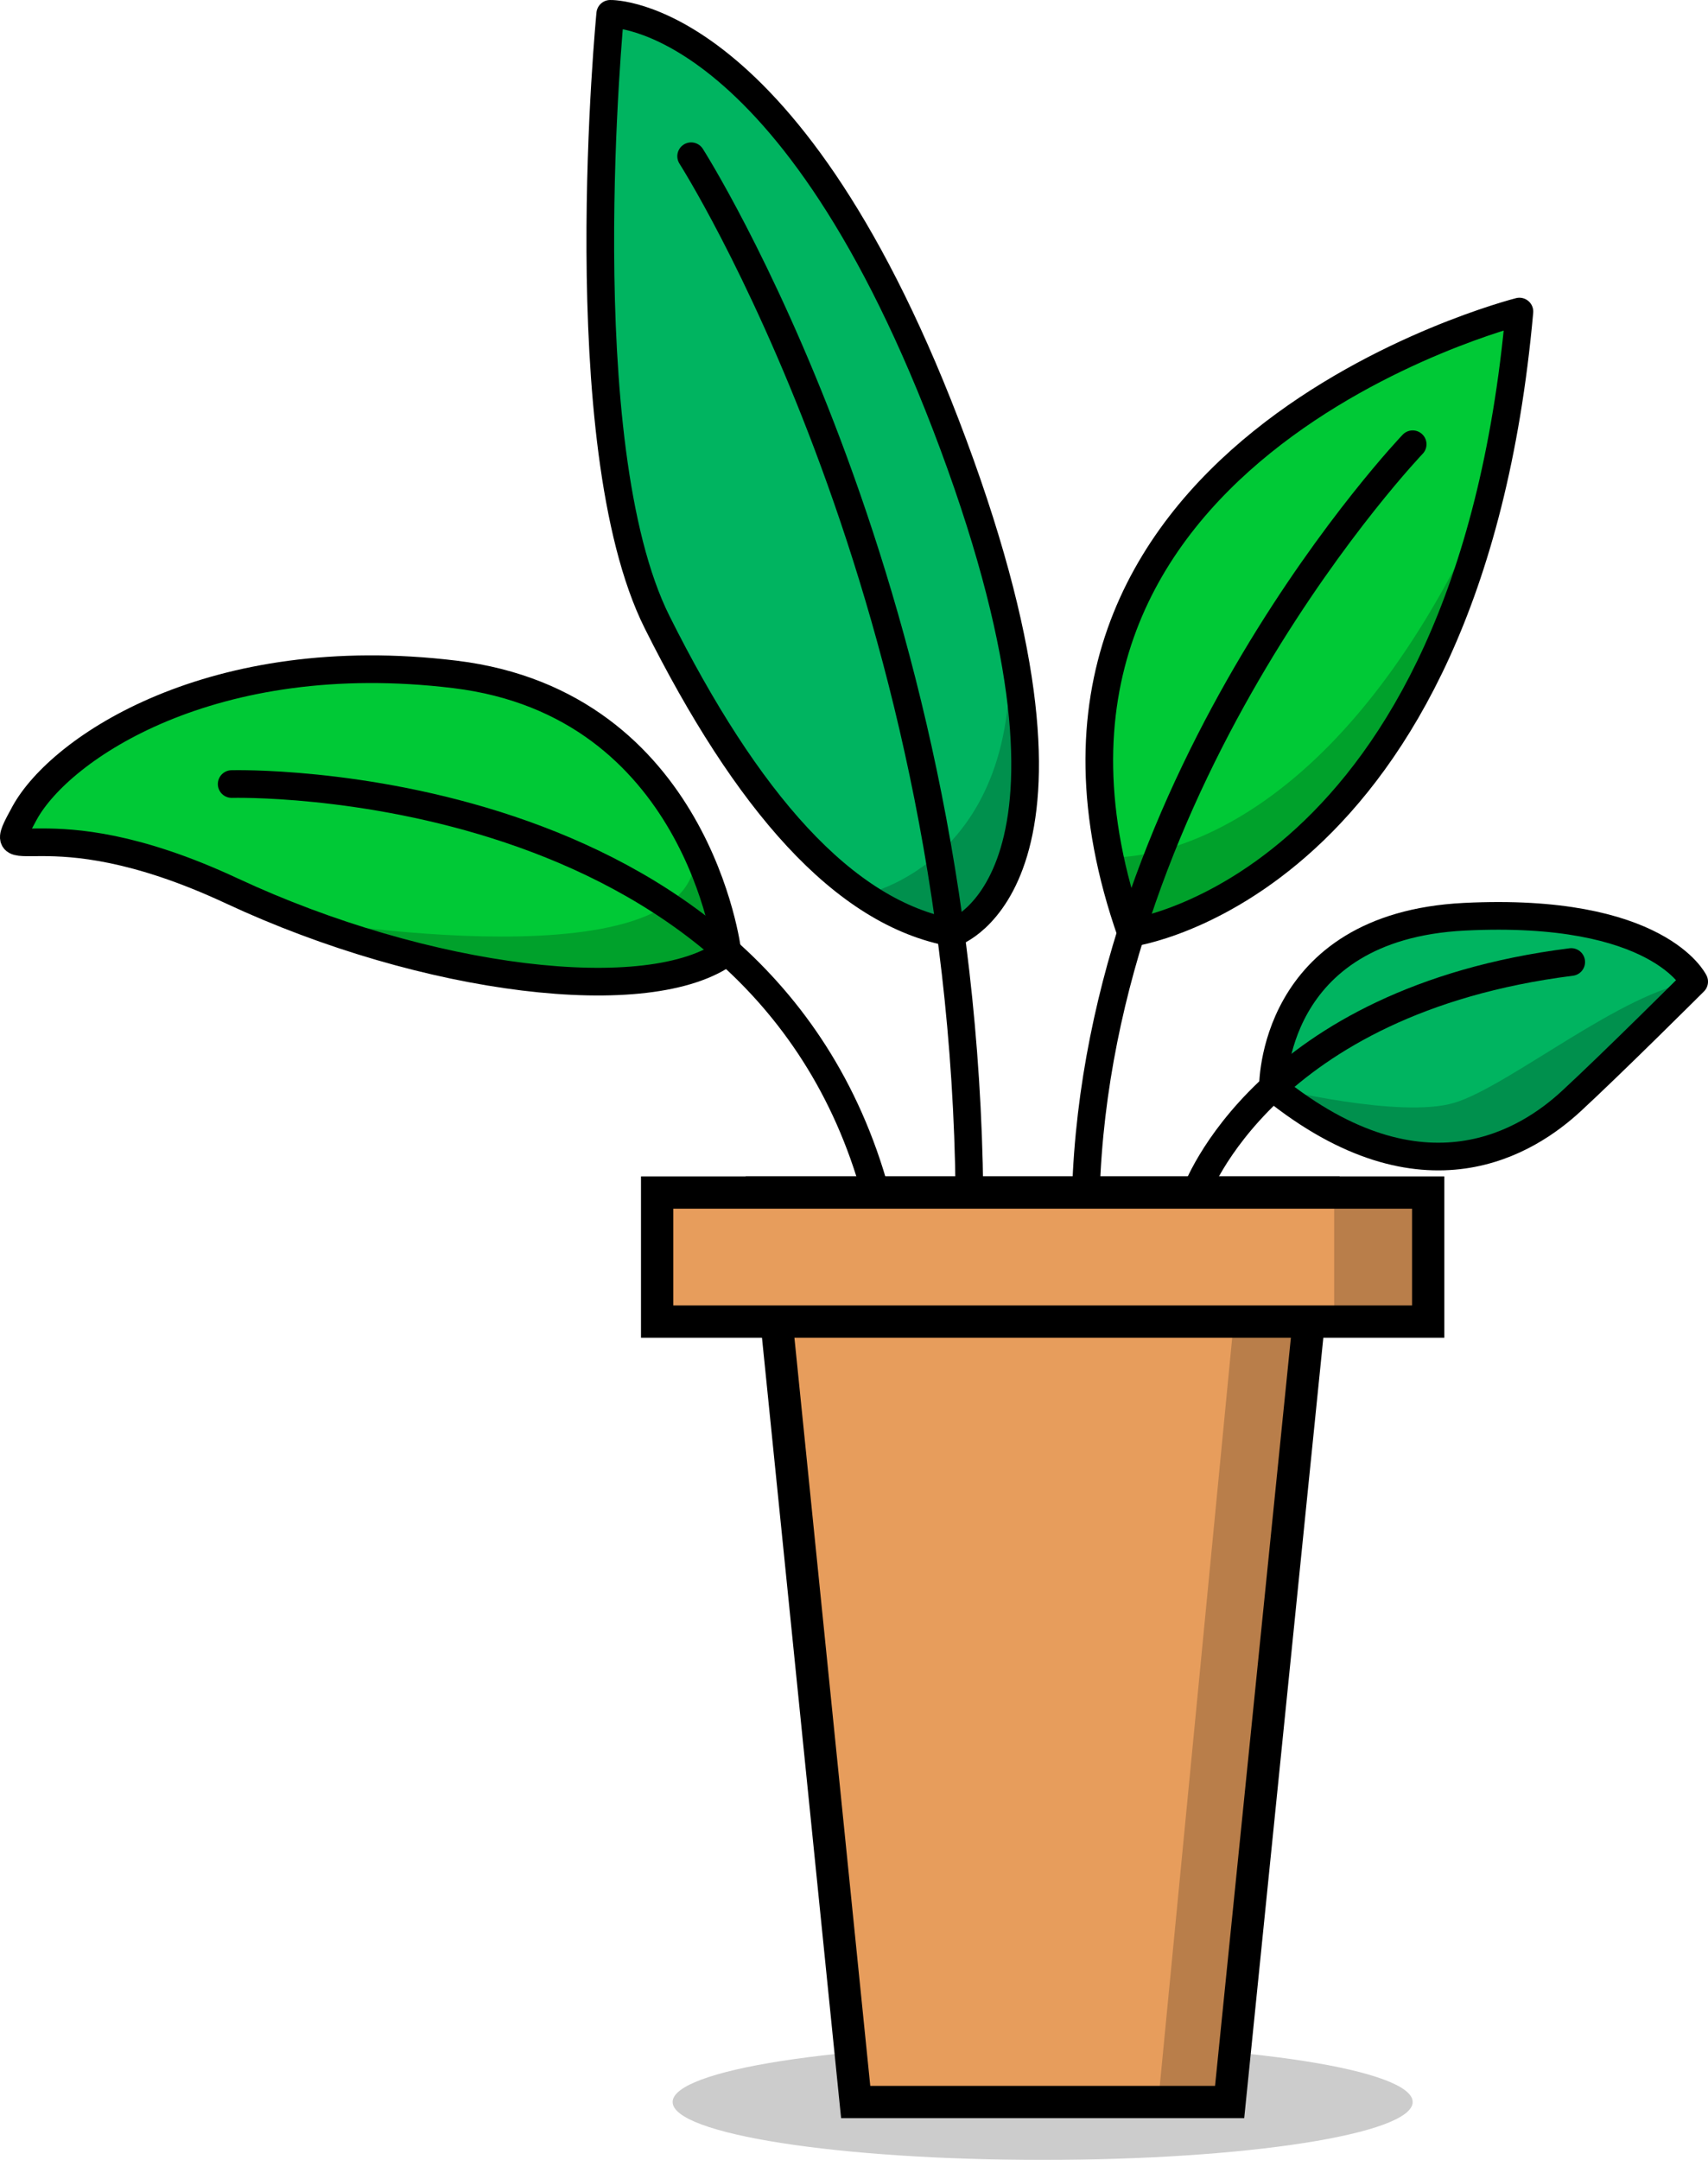 <svg xmlns="http://www.w3.org/2000/svg" width="185.253" height="234.225"><defs><clipPath id="a"><path data-name="사각형 2372" fill="none" d="M0 0h185.253v234.225H0z"/></clipPath><clipPath id="b"><path data-name="사각형 2371" transform="translate(72.955 221.664)" fill="none" d="M0 0h80.266v12.561H0z"/></clipPath><clipPath id="c"><path data-name="사각형 2377" transform="translate(144.707 129.322)" fill="none" d="M0 0h8.514v13.72H0z"/></clipPath><clipPath id="d"><path data-name="사각형 2378" transform="translate(125.619 143.042)" fill="none" d="M0 0h16.399v84.903H0z"/></clipPath><clipPath id="e"><path data-name="사각형 2379" transform="translate(32.257 91.982)" fill="none" d="M0 0h46.637v14.415H0z"/></clipPath><clipPath id="f"><path data-name="사각형 2380" transform="translate(93.618 67.475)" fill="none" d="M0 0h17.568v33.688H0z"/></clipPath><clipPath id="g"><path data-name="사각형 2381" transform="translate(120.366 53.68)" fill="none" d="M0 0h41.244v47.483H0z"/></clipPath><clipPath id="h"><path data-name="사각형 2382" transform="translate(138.065 106.453)" fill="none" d="M0 0h45.688v19.003H0z"/></clipPath></defs><g data-name="그룹 2255"><g data-name="그룹 1146"><g data-name="그룹 1145" clip-path="url(#a)"><g data-name="그룹 1144" opacity=".2"><g data-name="그룹 1143"><g data-name="그룹 1142" clip-path="url(#b)"><path data-name="패스 5115" d="M153.221 227.945c0 3.469-17.968 6.28-40.133 6.28s-40.133-2.811-40.133-6.28 17.968-6.28 40.133-6.28 40.133 2.811 40.133 6.28"/></g></g></g></g></g><path data-name="패스 5116" d="M133.368 227.945H92.809l-10-98.623h60.559Z" fill="#e79d5c"/><g data-name="그룹 1148"><g data-name="그룹 1147" clip-path="url(#a)"><path data-name="패스 5117" d="M133.368 227.945H92.809l-10-98.623h60.559Z" fill="none" stroke="#000" stroke-miterlimit="10" stroke-width="3.5"/></g></g><path data-name="사각형 2374" fill="#e79d5c" d="M71.274 129.322h83.629v13.995H71.274z"/><path data-name="사각형 2375" fill="none" stroke="#000" stroke-miterlimit="10" stroke-width="3.5" d="M71.274 129.322h83.629v13.995H71.274z"/><g data-name="그룹 1168"><g data-name="그룹 1167" clip-path="url(#a)"><path data-name="패스 5118" d="M164.8 33.787s-60.391 15.259-42.128 67.376c0 0 36.513-4.909 42.128-67.376" fill="#00c936"/><path data-name="패스 5119" d="M164.8 33.787s-60.391 15.259-42.128 67.376c.002 0 36.515-4.909 42.128-67.376Z" fill="none" stroke="#000" stroke-linecap="round" stroke-linejoin="round" stroke-width="3"/><path data-name="패스 5120" d="M103.388 101.163s17.547-5.747 0-52.987S66.188 1.5 66.188 1.5s-4.568 46.67 5.086 65.974 20.182 31.578 32.114 33.688" fill="#00b460"/><path data-name="패스 5121" d="M103.388 101.163s17.547-5.747 0-52.987S66.188 1.5 66.188 1.5s-4.568 46.67 5.086 65.974 20.182 31.579 32.114 33.689Z" fill="none" stroke="#000" stroke-linecap="round" stroke-linejoin="round" stroke-width="3"/><path data-name="패스 5122" d="M78.894 103.194s-3.23-26.864-29.551-30.062S6.529 81.124 2.668 88.163s1.4-1.384 22.46 8.442 45.415 12.827 53.766 6.589" fill="#00c936"/><path data-name="패스 5123" d="M78.894 103.194s-3.23-26.864-29.551-30.062S6.529 81.124 2.668 88.163s1.4-1.384 22.46 8.442 45.415 12.827 53.766 6.589Z" fill="none" stroke="#000" stroke-linecap="round" stroke-linejoin="round" stroke-width="3"/><path data-name="패스 5124" d="M138.065 117.941s-.285-17.475 20.771-18.528 24.917 7.04 24.917 7.04-8.774 8.752-13.336 12.964-15.924 11.789-32.352-1.476" fill="#00b460"/><path data-name="패스 5125" d="M138.065 117.941s-.285-17.475 20.771-18.528 24.917 7.04 24.917 7.04-8.774 8.752-13.336 12.964-15.924 11.789-32.352-1.476Z" fill="none" stroke="#000" stroke-linecap="round" stroke-linejoin="round" stroke-width="3"/><path data-name="패스 5126" d="M25.128 85.024s57.2-1.6 69.837 44.3" fill="none" stroke="#000" stroke-linecap="round" stroke-miterlimit="10" stroke-width="3"/><path data-name="패스 5127" d="M74.962 16.942s29.479 46.132 30.181 112.38" fill="none" stroke="#000" stroke-linecap="round" stroke-miterlimit="10" stroke-width="3"/><path data-name="패스 5128" d="M153.221 48.175s-34.041 35.6-35.445 81.146" fill="none" stroke="#000" stroke-linecap="round" stroke-miterlimit="10" stroke-width="3"/><path data-name="패스 5129" d="M129.708 129.322s7.37-20.785 40.709-25" fill="none" stroke="#000" stroke-linecap="round" stroke-miterlimit="10" stroke-width="3"/><g data-name="그룹 1151" opacity=".2" style="mix-blend-mode:multiply;isolation:isolate"><g data-name="그룹 1150"><g data-name="그룹 1149" clip-path="url(#c)"><path data-name="사각형 2376" d="M144.706 129.322h8.515v13.72h-8.515z"/></g></g></g><g data-name="그룹 1154" opacity=".2" style="mix-blend-mode:multiply;isolation:isolate"><g data-name="그룹 1153"><g data-name="그룹 1152" clip-path="url(#d)"><path data-name="패스 5130" d="M133.8 227.945h-8.178l8.221-84.9h8.178Z"/></g></g></g><g data-name="그룹 1157" opacity=".2" style="mix-blend-mode:multiply;isolation:isolate"><g data-name="그룹 1156"><g data-name="그룹 1155" clip-path="url(#e)"><path data-name="패스 5131" d="M32.257 99.627s44.583 7.706 43.111-7.645l3.526 8.427v2.786l-3.932 1.939-7.755 1.266-13.371-.889-13.636-3.163Z"/></g></g></g><g data-name="그룹 1160" opacity=".2" style="mix-blend-mode:multiply;isolation:isolate"><g data-name="그룹 1159"><g data-name="그룹 1158" clip-path="url(#f)"><path data-name="패스 5132" d="M93.618 97.024s18.238-3.514 15.638-29.549l1.93 13.647-1.216 11.255-2.649 6.813-3.933 1.973-6.818-1.973Z"/></g></g></g><g data-name="그룹 1163" opacity=".2" style="mix-blend-mode:multiply;isolation:isolate"><g data-name="그룹 1162"><g data-name="그룹 1161" clip-path="url(#g)"><path data-name="패스 5133" d="M120.366 92.954s23 1.913 41.244-39.274l-4.028 12.9-8.182 15.428-8.408 9.974-12.277 7.336-6.036 1.845a47.6 47.6 0 0 1-1.83-4.523c0-.443-.479-3.686-.479-3.686"/></g></g></g><g data-name="그룹 1166" opacity=".2" style="mix-blend-mode:multiply;isolation:isolate"><g data-name="그룹 1165"><g data-name="그룹 1164" clip-path="url(#h)"><path data-name="패스 5134" d="M138.065 117.941s13.816 3.418 19.691 1.644 18.408-12.187 26-13.132l-4.85 4.8-8.486 8.167-4.286 3.188s-5.329 3.239-5.715 2.813-5.513-.03-5.513-.03l-5.6-1.063-3.629-1.193Z"/></g></g></g></g></g><path data-name="사각형 2384" fill="none" d="M0 0h185.253v234.225H0z"/></g></svg>
